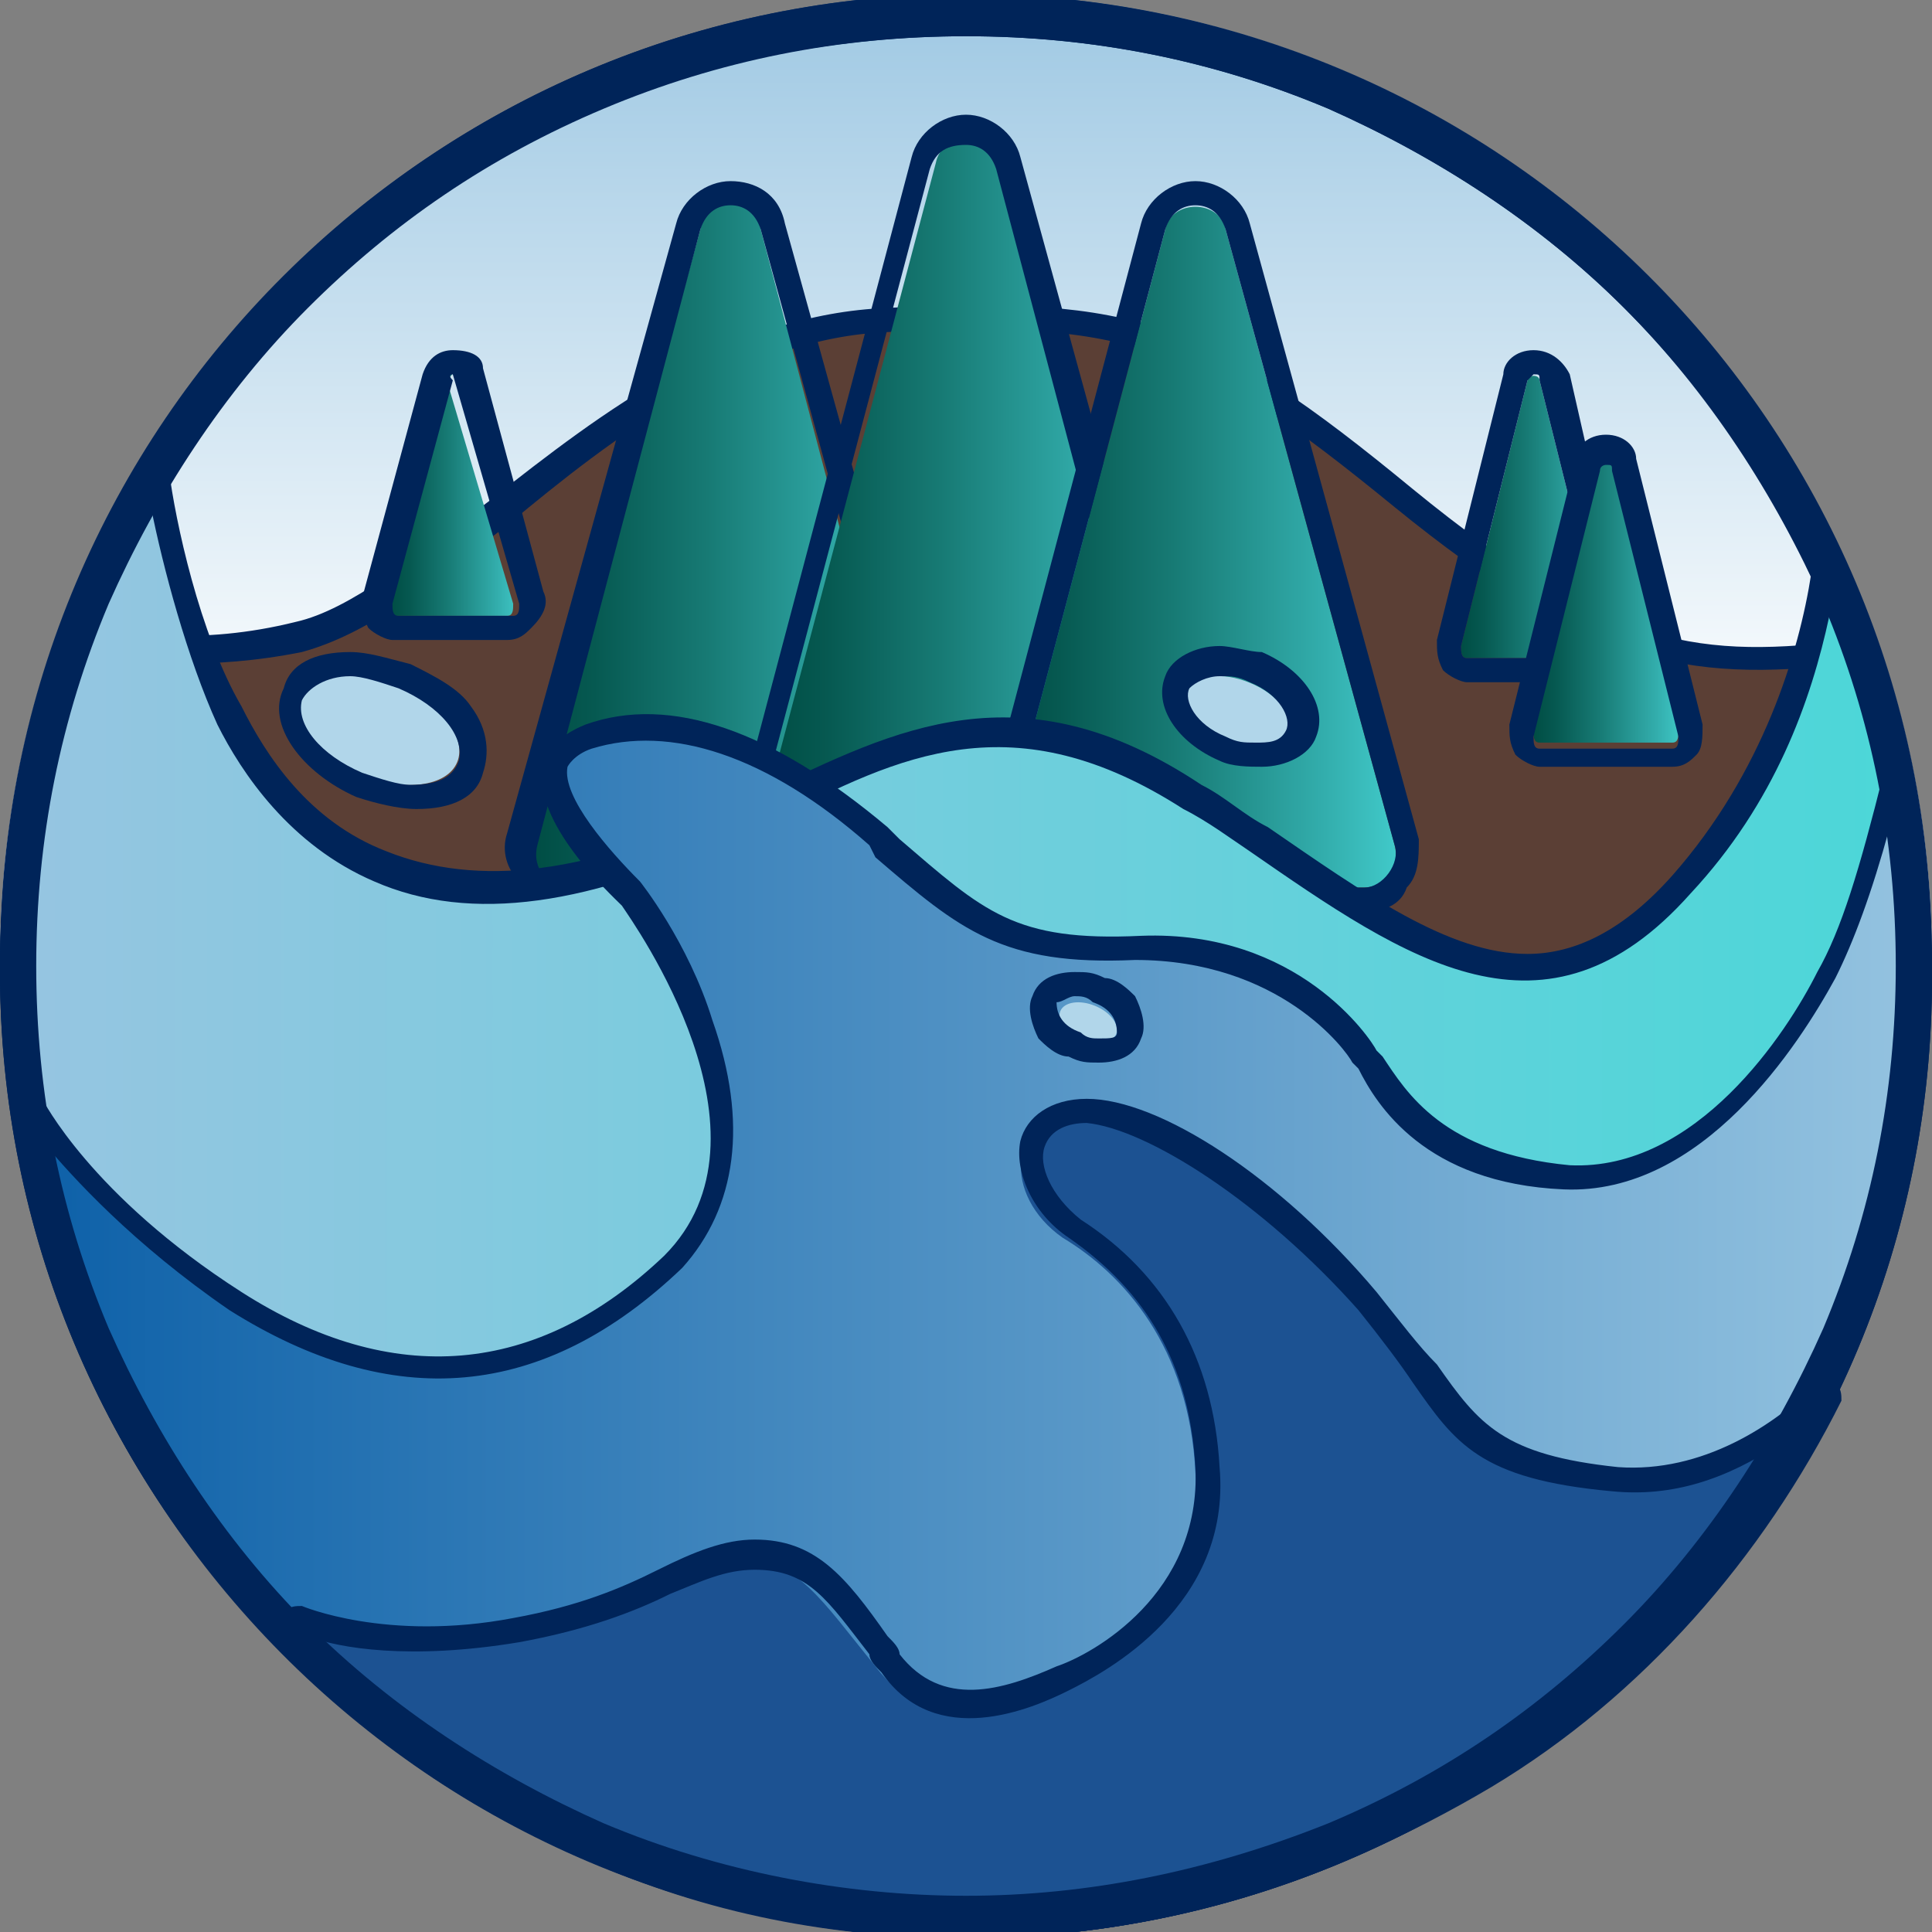 <?xml version="1.0" encoding="utf-8"?>
<!-- Generator: Adobe Illustrator 22.1.0, SVG Export Plug-In . SVG Version: 6.00 Build 0)  -->
<svg version="1.1" id="Слой_1" xmlns="http://www.w3.org/2000/svg" xmlns:xlink="http://www.w3.org/1999/xlink" x="0px" y="0px"
	 width="32px" height="32px" viewBox="0 0 32 32" style="enable-background:new 0 0 32 32;" xml:space="preserve">
<rect x="0" y="0" width="32" height="32" fill="#808080" stroke="none"/>
<style type="text/css">
	.st0{fill:url(#SVGID_1_);}
	.st1{fill:#002459;}
	.st2{fill:#5B3F35;}
	.st3{fill:url(#SVGID_2_);}
	.st4{fill:url(#SVGID_3_);}
	.st5{fill:url(#SVGID_4_);}
	.st6{fill:url(#SVGID_5_);}
	.st7{fill:url(#SVGID_6_);}
	.st8{fill:#B1D6EA;}
	.st9{fill:url(#SVGID_7_);}
	.st10{fill:url(#SVGID_8_);}
	.st11{fill:url(#SVGID_9_);}
	.st12{fill:#1C5292;}
</style>
<g>
	<g>
		
			<linearGradient id="SVGID_1_" gradientUnits="userSpaceOnUse" x1="16" y1="34.1" x2="16" y2="2.173" gradientTransform="matrix(1 0 0 -1 0 34)">
			<stop  offset="0" style="stop-color:#9EC8E3"/>
			<stop  offset="0.392" style="stop-color:#FFFFFF"/>
		</linearGradient>
		<circle class="st0" cx="16" cy="15.9" r="16"/>
		<path class="st1" d="M16,0.6c2.1,0,4.1,0.4,6,1.2c1.8,0.8,3.5,1.9,4.9,3.3s2.5,3,3.3,4.9s1.2,3.9,1.2,6s-0.4,4.1-1.2,6
			c-0.8,1.8-1.9,3.5-3.3,4.9s-3,2.5-4.9,3.3s-3.9,1.2-6,1.2s-4.1-0.4-6-1.2c-1.8-0.8-3.5-1.9-4.9-3.3s-2.5-3-3.3-4.9
			c-0.8-2-1.2-4-1.2-6.1s0.4-4.1,1.2-6C2.6,8.1,3.7,6.4,5.1,5s3-2.5,4.9-3.3C11.9,1,13.9,0.6,16,0.6 M16-0.1C7.2-0.1,0,7,0,15.9
			s7.1,16,16,16s16-7.1,16-16S24.8-0.1,16-0.1L16-0.1z"/>
	</g>
	<g>
		<path class="st2" d="M30.9,11l-0.2-0.2c-2.6,0.3-4.2,0.1-7.4-2.6c-3.3-2.7-4.4-3.1-8.5-2.9C10.6,5.5,7.5,9.9,5,10.5
			c-1.7,0.4-3,0.2-3.7,0c-0.6,1.7-1,3.6-1,5.5c0,8.7,7.1,15.8,15.8,15.8S31.9,24.7,31.9,16C31.8,14.3,31.5,12.6,30.9,11z"/>
		<path class="st1" d="M16,32.1c-4.3,0-8.3-1.7-11.3-4.7S0,20.4,0,16.1c0-1.9,0.3-3.8,1-5.6l0.1-0.2h0.2c0.7,0.2,2,0.4,3.6,0
			c0.9-0.2,2-1.1,3.2-2c1.9-1.5,4-3.1,6.6-3.2c4.1-0.2,5.3,0.2,8.7,3c3.3,2.7,4.8,2.8,7.3,2.5h0.1l0.3,0.3V11
			c0.6,1.7,0.9,3.4,0.9,5.2c0,4.3-1.7,8.3-4.7,11.3C24.3,30.4,20.3,32.1,16,32.1z M1.4,10.8c-0.6,1.7-0.9,3.5-0.9,5.3
			c0,8.6,7,15.5,15.5,15.5s15.5-7,15.5-15.5c0-1.7-0.3-3.4-0.8-5L30.6,11c-2.7,0.3-4.3,0-7.5-2.6c-3.3-2.7-4.4-3.1-8.4-2.9
			c-2.4,0.1-4.5,1.7-6.3,3.2c-1.3,1-2.3,1.8-3.4,2.1C3.5,11.1,2.2,11,1.4,10.8z"/>
	</g>
	<g>
		
			<linearGradient id="SVGID_2_" gradientUnits="userSpaceOnUse" x1="8.83" y1="24.975" x2="15.37" y2="24.975" gradientTransform="matrix(1 0 0 -1 0 34)">
			<stop  offset="0" style="stop-color:#004D44"/>
			<stop  offset="0.154" style="stop-color:#065951"/>
			<stop  offset="0.441" style="stop-color:#177A74"/>
			<stop  offset="0.828" style="stop-color:#33AEAD"/>
			<stop  offset="1" style="stop-color:#40C8C8"/>
		</linearGradient>
		<path class="st3" d="M11.6,3.8L8.8,14c-0.1,0.3,0.2,0.7,0.5,0.7h5.5c0.3,0,0.6-0.3,0.5-0.7L12.6,3.8C12.5,3.2,11.7,3.2,11.6,3.8z"
			/>
		<path class="st1" d="M12.1,3.4c0.2,0,0.4,0.1,0.5,0.4L15.4,14c0.1,0.3-0.2,0.7-0.5,0.7H9.4c-0.3,0-0.6-0.3-0.5-0.7l2.7-10.2
			C11.7,3.5,11.9,3.4,12.1,3.4 M12.1,3c-0.4,0-0.8,0.3-0.9,0.7L8.4,13.8c-0.1,0.3,0,0.6,0.2,0.8C8.8,14.9,9.1,15,9.4,15h5.5
			c0.3,0,0.6-0.1,0.7-0.4c0.2-0.2,0.2-0.5,0.2-0.8L13,3.7C12.9,3.2,12.5,3,12.1,3L12.1,3z"/>
	</g>
	<g>
		
			<linearGradient id="SVGID_3_" gradientUnits="userSpaceOnUse" x1="12.693" y1="26.038" x2="19.232" y2="26.038" gradientTransform="matrix(1 0 0 -1 0 34)">
			<stop  offset="0" style="stop-color:#004D44"/>
			<stop  offset="0.154" style="stop-color:#065951"/>
			<stop  offset="0.441" style="stop-color:#177A74"/>
			<stop  offset="0.828" style="stop-color:#33AEAD"/>
			<stop  offset="1" style="stop-color:#40C8C8"/>
		</linearGradient>
		<path class="st4" d="M15.5,2.7l-2.7,10.2c-0.1,0.3,0.2,0.7,0.5,0.7h5.5c0.3,0,0.6-0.3,0.5-0.7L16.5,2.7
			C16.3,2.2,15.6,2.2,15.5,2.7z"/>
		<path class="st1" d="M16,2.4c0.2,0,0.4,0.1,0.5,0.4L19.2,13c0.1,0.3-0.2,0.7-0.5,0.7h-5.5c-0.3,0-0.6-0.3-0.5-0.7l2.7-10.2
			C15.5,2.5,15.7,2.4,16,2.4 M16,1.9c-0.4,0-0.8,0.3-0.9,0.7l-2.7,10.2c-0.1,0.3,0,0.6,0.2,0.8s0.5,0.4,0.7,0.4h5.5
			c0.3,0,0.6-0.1,0.7-0.4c0.2-0.2,0.2-0.5,0.2-0.8L16.9,2.6C16.8,2.2,16.4,1.9,16,1.9L16,1.9z"/>
	</g>
	<g>
		
			<linearGradient id="SVGID_4_" gradientUnits="userSpaceOnUse" x1="6.463" y1="25.825" x2="8.617" y2="25.825" gradientTransform="matrix(1 0 0 -1 0 34)">
			<stop  offset="0" style="stop-color:#004D44"/>
			<stop  offset="0.154" style="stop-color:#065951"/>
			<stop  offset="0.441" style="stop-color:#177A74"/>
			<stop  offset="0.828" style="stop-color:#33AEAD"/>
			<stop  offset="1" style="stop-color:#40C8C8"/>
		</linearGradient>
		<path class="st5" d="M7.4,6.3l-1,3.7c0,0.1,0,0.2,0.1,0.2h1.9c0.1,0,0.1-0.1,0.1-0.2L7.4,6.3C7.6,6.1,7.5,6.1,7.4,6.3z"/>
		<path class="st1" d="M7.5,6.2C7.6,6.2,7.6,6.2,7.5,6.2L8.6,10c0,0.1,0,0.2-0.1,0.2H6.6c-0.1,0-0.1-0.1-0.1-0.2l1-3.7
			C7.4,6.2,7.5,6.2,7.5,6.2 M7.5,5.8C7.3,5.8,7.1,5.9,7,6.2L6,9.9c0,0.2,0,0.3,0.1,0.5c0.1,0.1,0.3,0.2,0.4,0.2h1.9
			c0.2,0,0.3-0.1,0.4-0.2C9,10.2,9.1,10,9,9.8L8,6.1C8,5.9,7.8,5.8,7.5,5.8L7.5,5.8z"/>
	</g>
	<g>
		
			<linearGradient id="SVGID_5_" gradientUnits="userSpaceOnUse" x1="24.193" y1="25.438" x2="26.682" y2="25.438" gradientTransform="matrix(1 0 0 -1 0 34)">
			<stop  offset="0" style="stop-color:#004D44"/>
			<stop  offset="0.154" style="stop-color:#065951"/>
			<stop  offset="0.441" style="stop-color:#177A74"/>
			<stop  offset="0.828" style="stop-color:#33AEAD"/>
			<stop  offset="1" style="stop-color:#40C8C8"/>
		</linearGradient>
		<path class="st6" d="M25.3,6.3l-1.1,4.4c0,0.1,0,0.2,0.1,0.2h2.2c0.1,0,0.1-0.1,0.1-0.2l-1.1-4.4C25.5,6.2,25.3,6.2,25.3,6.3z"/>
		<path class="st1" d="M25.4,6.2c0.1,0,0.1,0,0.1,0.1l1.1,4.4c0,0.1,0,0.2-0.1,0.2h-2.2c-0.1,0-0.1-0.1-0.1-0.2l1.1-4.4
			C25.3,6.3,25.4,6.2,25.4,6.2 M25.4,5.8c-0.3,0-0.5,0.2-0.5,0.4l-1.1,4.4c0,0.2,0,0.3,0.1,0.5c0.1,0.1,0.3,0.2,0.4,0.2h2.2
			c0.2,0,0.3-0.1,0.4-0.2C27,11,27,10.8,27,10.6l-1-4.4C25.9,6,25.7,5.8,25.4,5.8L25.4,5.8z"/>
	</g>
	<g>
		
			<linearGradient id="SVGID_6_" gradientUnits="userSpaceOnUse" x1="25.385" y1="24.038" x2="27.875" y2="24.038" gradientTransform="matrix(1 0 0 -1 0 34)">
			<stop  offset="0" style="stop-color:#004D44"/>
			<stop  offset="0.154" style="stop-color:#065951"/>
			<stop  offset="0.441" style="stop-color:#177A74"/>
			<stop  offset="0.828" style="stop-color:#33AEAD"/>
			<stop  offset="1" style="stop-color:#40C8C8"/>
		</linearGradient>
		<path class="st7" d="M26.5,7.7l-1.1,4.4c0,0.1,0,0.2,0.1,0.2h2.2c0.1,0,0.1-0.1,0.1-0.2l-1.1-4.4C26.7,7.6,26.5,7.6,26.5,7.7z"/>
		<path class="st1" d="M26.6,7.7c0.1,0,0.1,0,0.1,0.1l1.1,4.4c0,0.1,0,0.2-0.1,0.2h-2.2c-0.1,0-0.1-0.1-0.1-0.2l1.1-4.4
			C26.5,7.7,26.6,7.7,26.6,7.7 M26.6,7.2c-0.3,0-0.5,0.2-0.5,0.4L25,12c0,0.2,0,0.3,0.1,0.5c0.1,0.1,0.3,0.2,0.4,0.2h2.2
			c0.2,0,0.3-0.1,0.4-0.2c0.1-0.1,0.1-0.3,0.1-0.5l-1.1-4.4C27.1,7.4,26.9,7.2,26.6,7.2L26.6,7.2z"/>
	</g>
	<g>
		<ellipse transform="matrix(0.382 -0.924 0.924 0.382 -7.308 13.288)" class="st8" cx="6.3" cy="12.1" rx="0.8" ry="1.4"/>
		<path class="st1" d="M5.8,11.2c0.2,0,0.5,0.1,0.8,0.2c0.7,0.3,1.1,0.8,1,1.2C7.5,12.9,7.2,13,6.8,13c-0.2,0-0.5-0.1-0.8-0.2
			c-0.7-0.3-1.1-0.8-1-1.2C5.1,11.4,5.4,11.2,5.8,11.2 M5.8,10.8L5.8,10.8c-0.6,0-1,0.2-1.1,0.6C4.4,12,5,12.8,5.9,13.2
			c0.3,0.1,0.7,0.2,1,0.2c0.6,0,1-0.2,1.1-0.6c0.1-0.3,0.1-0.7-0.2-1.1c-0.2-0.3-0.6-0.5-1-0.7C6.4,10.9,6.1,10.8,5.8,10.8L5.8,10.8
			z"/>
	</g>
	<g>
		
			<linearGradient id="SVGID_7_" gradientUnits="userSpaceOnUse" x1="16.54" y1="24.938" x2="23.079" y2="24.938" gradientTransform="matrix(1 0 0 -1 0 34)">
			<stop  offset="0" style="stop-color:#004D44"/>
			<stop  offset="0.154" style="stop-color:#065951"/>
			<stop  offset="0.441" style="stop-color:#177A74"/>
			<stop  offset="0.828" style="stop-color:#33AEAD"/>
			<stop  offset="1" style="stop-color:#40C8C8"/>
		</linearGradient>
		<path class="st9" d="M19.3,3.8L16.6,14c-0.1,0.3,0.2,0.7,0.5,0.7h5.5c0.3,0,0.6-0.3,0.5-0.7L20.3,3.8C20.2,3.3,19.4,3.3,19.3,3.8z
			"/>
		<path class="st1" d="M19.8,3.4c0.2,0,0.4,0.1,0.5,0.4L23.1,14c0.1,0.3-0.2,0.7-0.5,0.7h-5.5c-0.3,0-0.6-0.3-0.5-0.7l2.7-10.2
			C19.4,3.5,19.6,3.4,19.8,3.4 M19.8,3c-0.4,0-0.8,0.3-0.9,0.7l-2.7,10.2c-0.1,0.3,0,0.6,0.2,0.8s0.5,0.4,0.7,0.4h5.5
			c0.3,0,0.6-0.1,0.7-0.4c0.2-0.2,0.2-0.5,0.2-0.8L20.7,3.7C20.6,3.3,20.2,3,19.8,3L19.8,3z"/>
	</g>
	<g>
		
			<linearGradient id="SVGID_8_" gradientUnits="userSpaceOnUse" x1="0.282" y1="14.15" x2="31.789" y2="14.15" gradientTransform="matrix(1 0 0 -1 0 34)">
			<stop  offset="0" style="stop-color:#96C5E1"/>
			<stop  offset="1" style="stop-color:#4BD7D8"/>
		</linearGradient>
		<path class="st10" d="M30.3,9.5c-0.2,1.4-0.8,3.4-2.4,5.1c-2.6,2.9-5,0.6-8.1-1.5s-5.3-0.7-7.5,0.4c-5.5,2.7-7.6-0.1-8.5-1.7
			c-0.7-1.3-1.1-3.2-1.3-4C1,10.2,0.2,13,0.2,16.1c0,8.7,7.1,15.8,15.8,15.8s15.8-7.1,15.8-15.8C31.8,13.7,31.3,11.5,30.3,9.5z"/>
		<path class="st1" d="M16,32.1c-4.3,0-8.3-1.7-11.3-4.7S0,20.4,0,16.1c0-3,0.8-5.9,2.4-8.4c0-0.1,0.1-0.1,0.2-0.1
			c0.1,0,0.2,0.1,0.2,0.2c0.1,0.8,0.5,2.7,1.2,3.9c0.4,0.8,1.1,1.9,2.4,2.4c1.5,0.6,3.4,0.4,5.8-0.8c0.2-0.1,0.3-0.2,0.5-0.2
			c2.1-1,4.2-2.1,7.2-0.1c0.4,0.2,0.7,0.5,1.1,0.7c1.6,1.1,3,2.1,4.3,2.1c0.8,0,1.6-0.4,2.4-1.3c1.5-1.7,2.1-3.7,2.3-5
			c0-0.1,0.1-0.2,0.2-0.2s0.2,0,0.2,0.1c1,2.1,1.5,4.4,1.5,6.7c0,4.3-1.7,8.3-4.7,11.3C24.3,30.4,20.3,32.1,16,32.1z M2.5,8.4
			c-1.3,2.3-2,5-2,7.7c0,8.6,7,15.5,15.5,15.5s15.5-7,15.5-15.5c0-2.1-0.4-4-1.2-5.9c-0.3,1.4-0.9,3.1-2.3,4.6
			c-2.4,2.7-4.7,1.1-7.3-0.7c-0.3-0.2-0.7-0.5-1.1-0.7c-2.8-1.8-4.7-0.9-6.8,0.2c-0.2,0.1-0.3,0.2-0.5,0.2c-2.5,1.2-4.5,1.5-6.1,0.8
			C4.8,14,4,12.8,3.6,12C3.1,10.9,2.7,9.4,2.5,8.4z"/>
	</g>
	<g>
		
			<linearGradient id="SVGID_9_" gradientUnits="userSpaceOnUse" x1="0.433" y1="12.045" x2="31.789" y2="12.045" gradientTransform="matrix(1 0 0 -1 0 34)">
			<stop  offset="0" style="stop-color:#0D60A8"/>
			<stop  offset="0.126" style="stop-color:#1E6DAF"/>
			<stop  offset="1" style="stop-color:#94C3E0"/>
		</linearGradient>
		<path class="st11" d="M16,31.9c8.7,0,15.8-7.1,15.8-15.8c0-1.2-0.1-2.3-0.4-3.4c-0.4,1.8-0.8,2.8-1.1,3.4c-0.4,0.7-2,3.5-4.3,3.3
			c-2.4-0.1-3-1.5-3.3-2s-1.5-1.8-3.8-1.8c-2.2,0.1-2.8-0.5-4.3-1.8s-3.2-2.2-4.8-1.6c-1.6,0.5,0.7,2.6,0.7,2.6s2.9,3.9,0.7,6
			S6.5,23.1,4,21.5c-2.6-1.7-3.4-3.3-3.4-3.3H0.5C1.5,26,8.1,31.9,16,31.9z"/>
		<path class="st1" d="M16,32.1c-3.9,0-7.6-1.4-10.5-4c-2.9-2.5-4.8-6-5.3-9.8c0-0.1,0.1-0.2,0.2-0.2h0.1c0.1,0,0.2,0,0.2,0.1
			c0,0,0.8,1.6,3.3,3.2s4.9,1.4,7-0.6c2-2-0.5-5.5-0.7-5.8c-0.2-0.2-1.5-1.4-1.3-2.3c0-0.2,0.2-0.5,0.7-0.7c1.4-0.5,3.1,0.1,5,1.7
			l0.2,0.2c1.4,1.2,1.9,1.7,4,1.6c2.6-0.1,3.8,1.7,3.9,1.9l0.1,0.1c0.4,0.6,1,1.6,3.1,1.8c2.1,0.1,3.6-2.2,4.1-3.2
			c0.4-0.7,0.7-1.7,1.1-3.3c0-0.1,0.1-0.2,0.2-0.2l0,0c0.1,0,0.2,0.1,0.2,0.2c0.2,1.1,0.4,2.3,0.4,3.4c0,4.3-1.7,8.3-4.7,11.3
			C24.3,30.4,20.3,32.1,16,32.1z M0.7,18.9C2.1,26.2,8.5,31.6,16,31.6c8.6,0,15.5-7,15.5-15.5c0-0.8-0.1-1.6-0.2-2.4
			c-0.3,1.1-0.6,1.9-0.9,2.5c-0.6,1.1-2.2,3.6-4.5,3.5s-3.1-1.4-3.4-2l-0.1-0.1c-0.1-0.2-1.2-1.7-3.6-1.7c-2.2,0.1-2.9-0.5-4.3-1.7
			L14.4,14c-1.7-1.5-3.3-2-4.6-1.6c-0.3,0.1-0.4,0.3-0.4,0.3c-0.1,0.5,0.7,1.4,1.2,1.9l0,0c0,0,0.8,1,1.2,2.3
			c0.6,1.7,0.4,3.1-0.5,4.1c-2.3,2.2-4.8,2.4-7.5,0.7C2.2,20.6,1.2,19.5,0.7,18.9z"/>
	</g>
	<g>
		<ellipse transform="matrix(0.382 -0.924 0.924 0.382 1.779 26.207)" class="st8" cx="20.5" cy="11.8" rx="0.5" ry="0.9"/>
		<path class="st1" d="M20.2,11.2c0.2,0,0.3,0,0.5,0.1c0.5,0.2,0.7,0.6,0.6,0.8s-0.3,0.2-0.5,0.2s-0.3,0-0.5-0.1
			c-0.5-0.2-0.7-0.6-0.6-0.8C19.8,11.3,20,11.2,20.2,11.2 M20.2,10.7L20.2,10.7c-0.4,0-0.8,0.2-0.9,0.5c-0.2,0.5,0.2,1.1,0.9,1.4
			c0.2,0.1,0.5,0.1,0.7,0.1c0.4,0,0.8-0.2,0.9-0.5c0.2-0.5-0.2-1.1-0.9-1.4C20.7,10.8,20.4,10.7,20.2,10.7L20.2,10.7z"/>
	</g>
	<g>
		<ellipse transform="matrix(0.382 -0.924 0.924 0.382 -4.467 27.114)" class="st8" cx="18" cy="16.9" rx="0.3" ry="0.5"/>
		<path class="st1" d="M17.8,16.5c0.1,0,0.2,0,0.3,0.1c0.3,0.1,0.4,0.3,0.4,0.5c0,0.1-0.1,0.1-0.3,0.1c-0.1,0-0.2,0-0.3-0.1
			c-0.3-0.1-0.4-0.3-0.4-0.5C17.6,16.6,17.7,16.5,17.8,16.5 M17.8,16.1L17.8,16.1c-0.3,0-0.6,0.1-0.7,0.4c-0.1,0.2,0,0.5,0.1,0.7
			c0.1,0.1,0.3,0.3,0.5,0.3c0.2,0.1,0.3,0.1,0.5,0.1c0.3,0,0.6-0.1,0.7-0.4c0.1-0.2,0-0.5-0.1-0.7c-0.1-0.1-0.3-0.3-0.5-0.3
			C18.1,16.1,18,16.1,17.8,16.1L17.8,16.1z"/>
	</g>
	<g>
		<path class="st12" d="M16,31.9c6.2,0,11.6-3.6,14.1-8.8c-0.8,0.8-2,1.6-3.5,1.5c-2.8-0.3-2.6-1.2-4.1-3c-1.6-1.8-3.5-3.1-4.7-3.1
			c-1.1,0-1.2,1.3-0.2,2c1,0.6,2.1,1.8,2.2,3.9c0.2,2.2-1.7,3.2-2.4,3.5c-0.7,0.3-2,0.9-2.9-0.3c-0.9-1.1-1.3-1.8-2.3-1.8
			s-1.8,0.8-4,1.3c-2.2,0.4-3.6-0.2-3.6-0.2L4.7,27C7.6,30,11.6,31.9,16,31.9z"/>
		<path class="st1" d="M16,32.1c-2.2,0-4.3-0.4-6.3-1.3c-1.9-0.8-3.7-2-5.1-3.6c-0.1-0.1-0.1-0.2,0-0.3l0.1-0.2
			c0.1-0.1,0.2-0.1,0.3-0.1c0,0,1.4,0.6,3.5,0.2c1.1-0.2,1.8-0.5,2.4-0.8c0.6-0.3,1.1-0.5,1.6-0.5c1,0,1.5,0.6,2.2,1.6
			c0.1,0.1,0.2,0.2,0.2,0.3c0.7,0.9,1.7,0.6,2.6,0.2c0.6-0.2,2.4-1.2,2.3-3.3c-0.1-1.7-0.8-2.9-2.1-3.8c-0.6-0.4-0.9-1.1-0.8-1.6
			c0.1-0.4,0.5-0.7,1.1-0.7c1.2,0,3.2,1.3,4.8,3.2c0.4,0.5,0.7,0.9,1,1.2c0.7,1,1.1,1.5,3,1.7c1.4,0.1,2.6-0.7,3.3-1.4
			c0.1-0.1,0.2-0.1,0.3,0c0.1,0.1,0.1,0.2,0.1,0.3c-1.3,2.6-3.3,4.9-5.8,6.4C22,31.2,19.1,32.1,16,32.1z M5.1,27.1
			c2.9,2.9,6.8,4.5,11,4.5c5.6,0,10.6-2.9,13.4-7.7c-0.9,0.6-1.8,0.9-2.8,0.8c-2.2-0.2-2.6-0.8-3.3-1.8c-0.2-0.3-0.5-0.7-0.9-1.2
			c-1.6-1.8-3.5-3-4.5-3.1c-0.3,0-0.6,0.1-0.7,0.4s0.1,0.8,0.6,1.2c1.4,0.9,2.2,2.3,2.3,4.1c0.2,2.3-1.9,3.4-2.5,3.7
			c-0.6,0.3-2.2,1-3.1-0.3c-0.1-0.1-0.2-0.2-0.2-0.3c-0.7-0.9-1-1.4-1.9-1.4c-0.5,0-0.9,0.2-1.4,0.4c-0.6,0.3-1.4,0.6-2.5,0.8
			C6.8,27.5,5.6,27.3,5.1,27.1z"/>
	</g>
	<path class="st1" d="M16,0.6c2.1,0,4.1,0.4,6,1.2c1.8,0.8,3.5,1.9,4.9,3.3s2.5,3.1,3.3,4.9c0.8,1.9,1.2,3.9,1.2,6s-0.4,4.1-1.2,6
		c-0.8,1.8-1.9,3.5-3.3,4.9s-3,2.5-4.9,3.3c-2,0.8-4,1.2-6,1.2s-4.1-0.4-6-1.2c-1.8-0.8-3.5-1.9-4.9-3.3S2.6,23.8,1.8,22
		c-0.8-1.9-1.2-3.9-1.2-6s0.4-4.1,1.2-6c0.8-1.8,1.9-3.5,3.3-4.9s3-2.5,4.9-3.3S13.9,0.6,16,0.6 M16-0.1C7.1-0.1,0,7.1,0,16
		s7.1,16.1,16,16.1S32,24.9,32,16S24.8-0.1,16-0.1L16-0.1z"/>
</g>
</svg>
